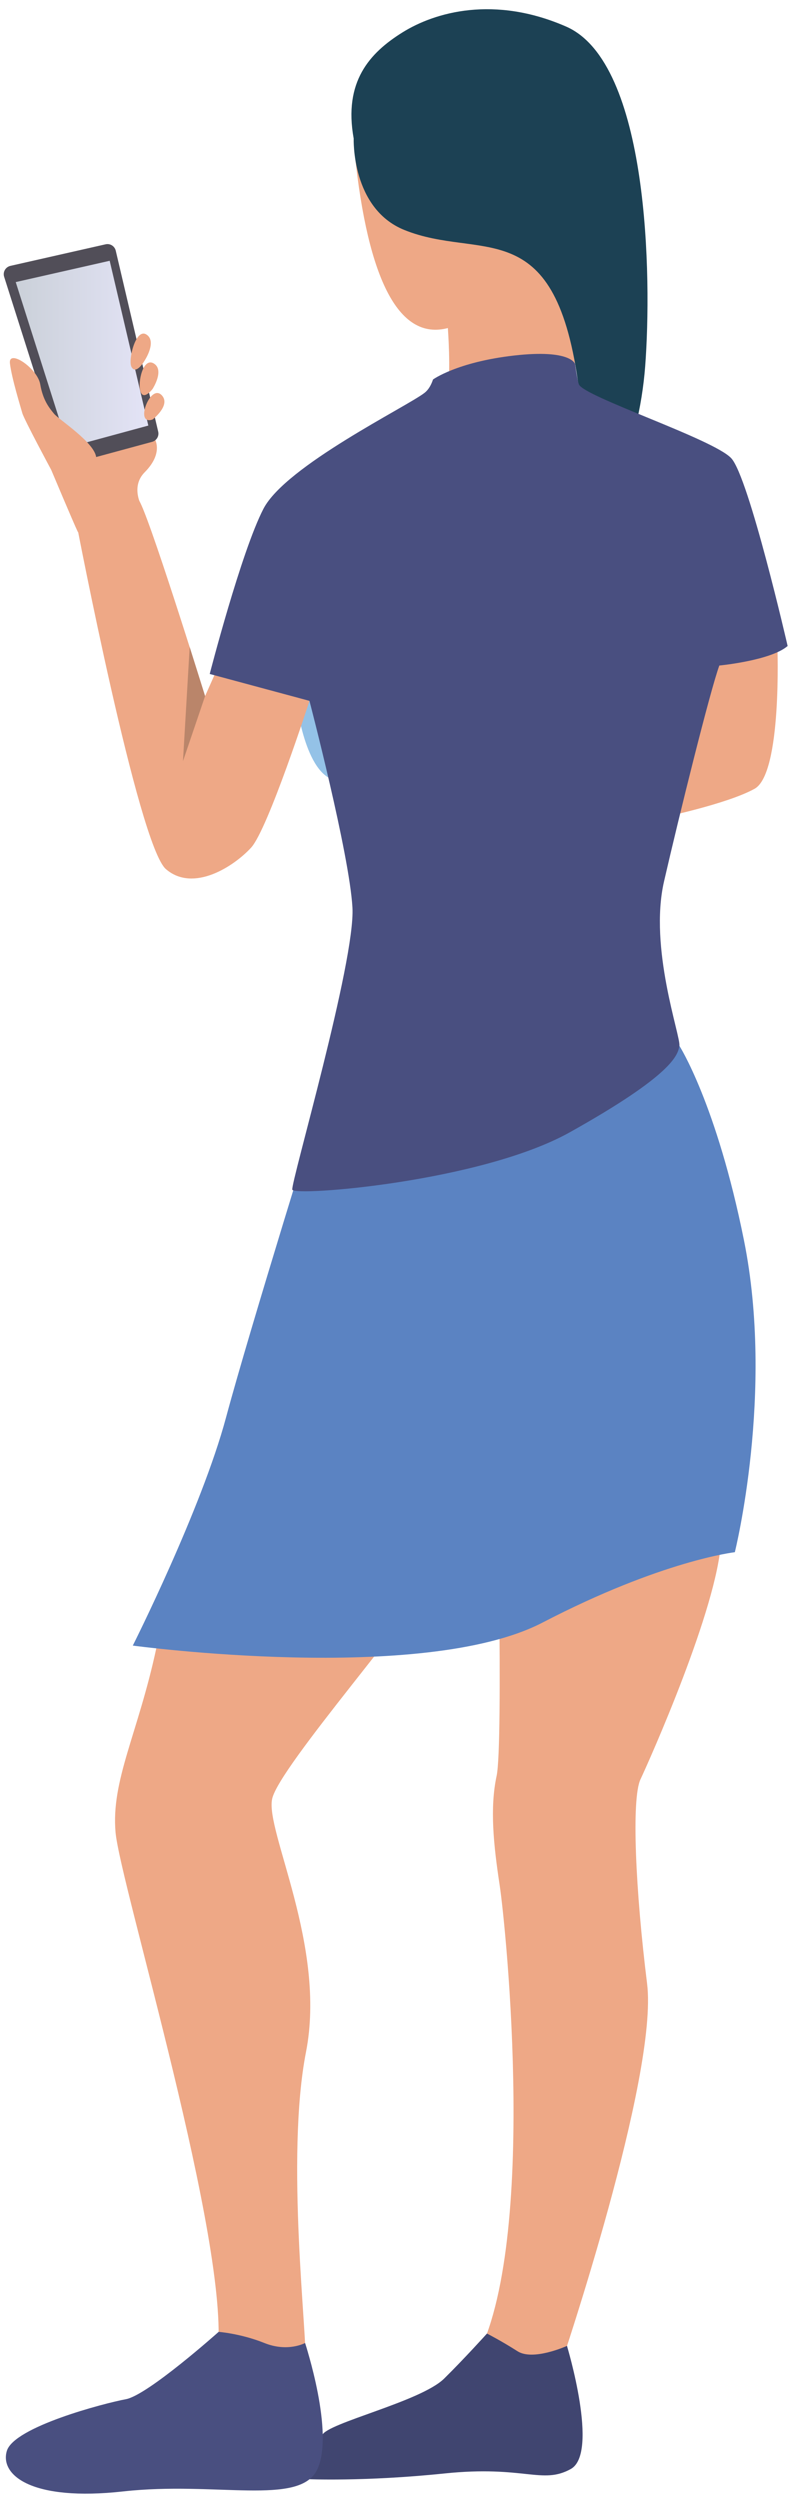 <svg width="54" height="169" viewBox="0 0 54 169" fill="none" xmlns="http://www.w3.org/2000/svg">
<path d="M20.09 47.602C20.09 47.602 20.715 52.779 22.99 52.779C25.265 52.779 24.753 45.099 24.753 45.099C24.753 45.099 20.321 44.628 20.09 47.602Z" fill="#94C2E7"/>
<path d="M9.667 34.384C9.667 34.384 8.758 32.969 9.792 31.924C11.128 30.578 10.442 29.617 10.442 29.617L3.463 31.758C3.463 31.758 4.96 35.314 5.251 35.924C5.591 36.645 9.873 35.649 9.667 34.384Z" fill="#EEA886"/>
<path d="M32.953 157.746C32.953 157.746 31.413 159.455 30.055 160.791C28.469 162.352 22.136 163.789 21.798 164.619C21.461 165.448 20.751 167.587 20.751 167.587C20.751 167.587 24.633 167.769 30.064 167.206C35.483 166.643 36.686 167.976 38.623 166.904C40.563 165.832 38.367 158.581 38.367 158.581L32.953 157.746Z" fill="#404570"/>
<path d="M14.795 157.632C14.795 157.632 10.009 161.906 8.521 162.184C7.033 162.461 0.947 164.055 0.462 165.682C-0.022 167.309 2.125 169.111 8.355 168.417C14.588 167.726 20.242 169.421 21.456 166.961C22.666 164.504 20.642 158.383 20.642 158.383L14.795 157.632Z" fill="#494F80"/>
<path d="M30.306 22.176C30.306 22.176 30.523 25.073 30.289 26.474C30.055 27.876 38.974 25.041 38.974 25.041L37.238 12.95L30.306 22.176Z" fill="#EEA886"/>
<path d="M14.537 45.576L13.878 47.056C13.878 47.056 9.879 34.187 9.359 33.771C8.839 33.355 5.205 35.537 5.205 35.537C5.205 35.537 9.359 57.142 11.228 58.753C13.097 60.363 15.851 58.546 16.993 57.3C18.136 56.054 20.941 47.38 20.941 47.38L14.537 45.576Z" fill="#EEA886"/>
<path d="M52.605 43.669C52.605 43.669 52.934 52.279 51.065 53.319C49.196 54.358 44.676 55.291 44.676 55.291L47.272 43.669H52.605Z" fill="#EEA886"/>
<path d="M4.176 30.957L0.28 18.711C0.177 18.39 0.373 18.05 0.702 17.973L7.144 16.515C7.452 16.444 7.759 16.637 7.833 16.945L10.706 29.18C10.777 29.482 10.594 29.787 10.295 29.868L4.878 31.337C4.579 31.419 4.271 31.25 4.176 30.957Z" fill="#514E58"/>
<path opacity="0.95" d="M4.617 30.24L1.064 19.069L7.422 17.629L10.037 28.768L4.617 30.24Z" fill="url(#paint0_linear)"/>
<path d="M3.463 31.759C3.463 31.759 1.627 28.352 1.51 27.928C1.393 27.506 0.794 25.58 0.672 24.568C0.55 23.556 2.533 24.889 2.721 25.974C2.908 27.06 3.33 27.572 3.657 27.969C3.983 28.366 6.426 29.919 6.513 30.937C6.603 31.955 3.463 31.759 3.463 31.759Z" fill="#EEA886"/>
<path d="M10.331 28.355C10.331 28.355 9.743 28.613 9.756 27.944C9.773 27.274 10.453 26.096 10.989 26.768C11.522 27.438 10.331 28.355 10.331 28.355Z" fill="#EEA886"/>
<path d="M10.328 26.289C10.328 26.289 9.718 27.103 9.509 26.469C9.3 25.835 9.689 24.121 10.415 24.575C11.144 25.027 10.328 26.289 10.328 26.289Z" fill="#EEA886"/>
<path d="M9.816 24.326C9.816 24.326 9.228 25.389 8.899 24.807C8.652 24.369 9.177 22.157 9.903 22.611C10.632 23.063 9.816 24.326 9.816 24.326Z" fill="#EEA886"/>
<path d="M29.873 3.182C29.873 3.182 23.123 1.909 24.005 10.376C24.889 18.84 26.992 23.255 30.524 22.113C34.055 20.97 38.963 13.88 37.042 7.804C35.119 1.726 29.873 3.182 29.873 3.182Z" fill="#EEA886"/>
<path d="M17.347 90.951C17.347 90.951 11.846 105.517 10.575 111.432C9.337 117.184 7.509 120.359 7.819 123.863C8.132 127.367 15.584 151.715 14.727 159.037C14.727 159.037 14.3 160.43 15.383 160.887C15.72 161.028 20.517 161.564 20.675 159.85C20.83 158.136 19.306 145.882 20.707 138.716C22.108 131.549 17.948 123.784 18.416 121.605C18.884 119.423 28.464 108.597 29.555 106.102C30.646 103.61 33.606 98.079 33.606 98.079C33.606 98.079 34.074 117.864 33.606 120.046C33.138 122.228 33.399 124.72 33.813 127.446C34.229 130.173 36.498 152.374 31.979 159.853C31.979 159.853 34.523 161.18 37.951 159.853C37.951 159.853 44.568 140.313 43.787 134.082C43.009 127.849 42.718 121.605 43.341 120.283C43.964 118.958 48.559 108.676 48.793 104.157C49.027 99.638 17.347 90.951 17.347 90.951Z" fill="#EEA886"/>
<path d="M21.869 73.916C21.869 73.916 16.915 89.791 15.296 95.818C13.631 102.021 8.986 111.241 8.986 111.241C8.986 111.241 28.616 113.889 36.719 109.682C44.821 105.476 49.726 104.929 49.726 104.929C49.726 104.929 52.417 94.144 50.344 83.844C48.488 74.618 45.972 70.692 45.972 70.692L21.869 73.916Z" fill="#5B83C2"/>
<path d="M23.934 9.365C23.934 9.365 23.765 14.088 27.354 15.543C32.501 17.63 37.472 14.319 39.107 25.771C40.742 37.222 43.243 30.241 43.659 24.761C44.114 18.767 43.923 4.25 38.313 1.798C33.456 -0.324 29.441 0.811 27.226 2.196C25.009 3.58 23.24 5.52 23.934 9.365Z" fill="#1C4154"/>
<path d="M44.935 59.583C43.896 64.102 46.078 70.074 45.974 70.697C45.871 71.32 45.539 72.642 38.566 76.538C32.542 79.904 19.891 80.889 19.779 80.421C19.668 79.953 24.056 64.984 23.85 61.349C23.643 57.714 20.941 47.378 20.941 47.378L14.191 45.56C14.191 45.56 16.321 37.303 17.826 34.395C19.333 31.486 27.539 27.487 28.733 26.553C28.994 26.349 29.177 26.028 29.302 25.653C29.302 25.653 30.913 24.477 34.784 24.034C38.653 23.593 38.911 24.605 38.911 24.605C39.007 25.267 39.096 25.778 39.173 25.982C39.486 26.812 48.293 29.682 49.487 30.98C50.681 32.278 53.299 43.669 53.299 43.669C52.156 44.657 48.676 44.989 48.676 44.989C48.05 46.703 45.974 55.064 44.935 59.583Z" fill="#494F80"/>
<path d="M20.642 158.385C20.642 158.385 19.483 159.025 17.889 158.385C16.297 157.746 14.793 157.632 14.793 157.632L14.096 161.079C14.096 161.079 17.206 164.126 18.61 162.681C20.014 161.237 21.839 162.099 20.642 158.385Z" fill="#494F80"/>
<path d="M32.953 157.746C32.953 157.746 33.955 158.26 35.016 158.94C36.077 159.623 38.37 158.579 38.37 158.579L38.865 162.333L31.166 161.272L32.953 157.746Z" fill="#404570"/>
<path d="M13.878 47.056L12.382 51.455L12.836 43.739L13.878 47.056Z" fill="#BA856A"/>
<defs>
<linearGradient id="paint0_linear" x1="1.063" y1="23.934" x2="10.037" y2="23.934" gradientUnits="userSpaceOnUse">
<stop stop-color="#D1D7E0"/>
<stop offset="1" stop-color="#EBEBFF"/>
</linearGradient>
</defs>
</svg>
